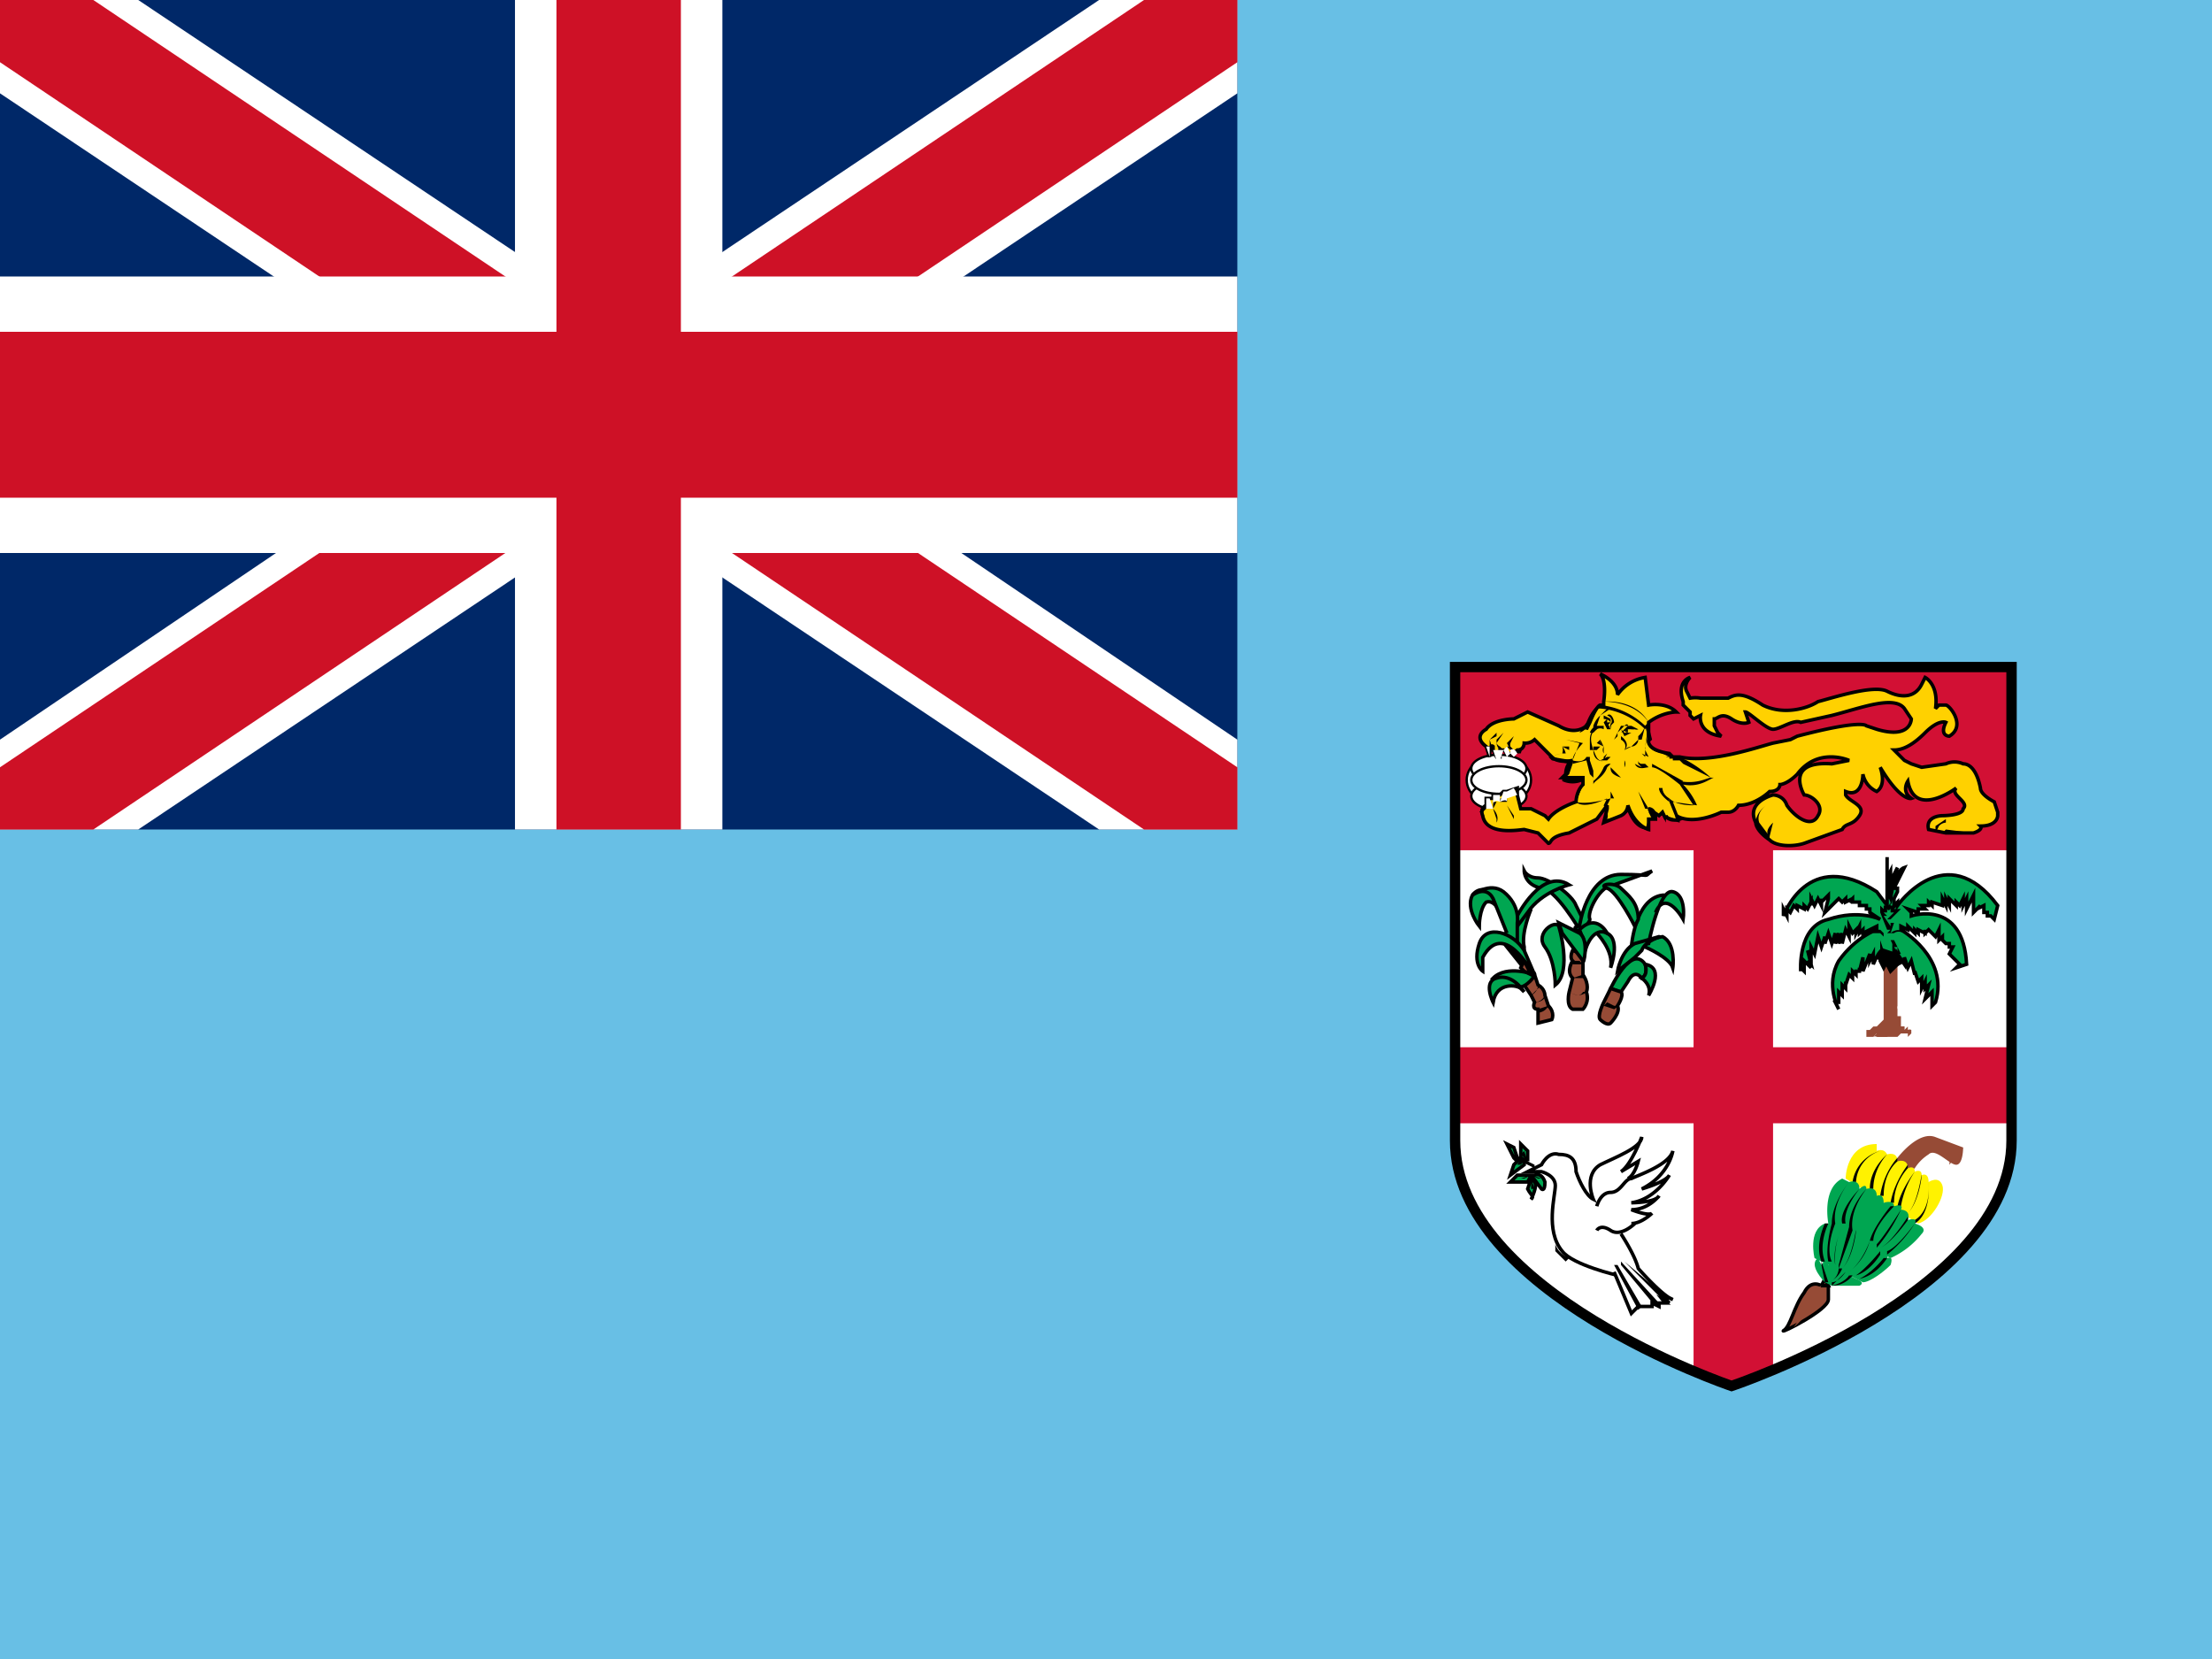 <svg xmlns="http://www.w3.org/2000/svg" viewBox="0 0 640 480">
    <path fill="#68bfe5" d="M0 0v480h640V0H0z"/>
    <g stroke-miterlimit="5">
        <path fill="#fff" d="M421 193v137c0 44 80 71 80 71s81-27 81-71V193z"/>
        <path fill="#d21034" d="M490 241v62h-69v22h69v71l11 5 12-5v-71h69v-22h-69v-62z"/>
        <path fill="#d21034" d="M421 193h161v53H421z"/>
        <g stroke-miterlimit="3">
            <g fill="#fff" stroke="#000" transform="translate(-97 98) scale(.665)">
                <ellipse cx="798" cy="192" rx="14" ry="11"/>
                <ellipse cx="798" cy="187" rx="12" ry="6"/>
                <ellipse cx="798" cy="199" rx="12" ry="6"/>
                <ellipse cx="798" cy="192" rx="12" ry="6"/>
            </g>
            <path fill="#ffd100" stroke="#000" d="M578 235l-1-3s-4-2-4-4c-1-5-3-7-5-7a6 6 0 0 0-5 0l-7 1-3-1-2-1-3-3c3 0 6-2 9-5 4-4 6-3 6-3-2 4 1 4 1 4 5-3 0-9-1-9h-2l-1 1c1-7-3-9-3-9l-1 2c-2 4-6 4-10 2s-16 2-20 3c-3 2-10 4-16 1-6-4-8-3-10-2h-8a9 9 0 0 0-3 0l-1-2c-1-2 1-4 1-4s-4 1-2 7v1l2 2v1l1 1 2-1s-1 5 6 6l-1-1-1-2v-2c1 0 2-2 5 0s5 1 5 1l-1-3c1 0 6 5 8 5s6-3 8-2l9-2c8-2 18-6 21-2l2 3s0 6-10 3l-3-1s-1-2-20 3l-2 1-5 1c-4 1-18 6-27 4h-3 1l-1-1c-7-1-6-4-6-4v-4h0a4 4 0 0 0 0 0v-1c4-3 8-3 8-3-3-3-8-2-8-2l-1-8a12 12 0 0 0-8 5c0-4-5-6-5-6 2 2 1 8 1 8h0v1h-1s-1 0-3 5l-1 2v-1s-3 3-8 0l-9-4-4 2s-6 0-8 3c0 0-4 2 0 5l1 3s0-4 1-3v1l1 2h1v-2h1l1 1h2l1-1c2 0 2-2 2-2a4 4 0 0 0 3-1l5 5h0c2 2 6 1 6 1-2 1-2 4-2 4l-1 1h6v2c-2 2-2 5-2 5h0v0s-6 2-8 5l-1-1-4-2h-3l-1-4v-2l-3 1h-1 0l-1 1h0v0h-2v1h-2v2c-2 1-1 3-1 3 1 6 11 4 12 4l4 1 3 3c1 0 0-2 6-3l8-4 3-4v1l-1 4 5-2c2-1 2-3 2-3 2 6 6 7 6 7v-3h2c0-2-1-3-2-3l3 2 1-1 1 2v-1c1 2 4 1 4 1a7 7 0 0 0-1-1c5 3 13-1 13-1h2c2 0 3-2 3-2 5 0 9-4 9-4 3 0 3-2 3-2s2 0 5-3c6-8 15-4 15-4l-5 1c-14-1-8 9-8 9h0c2 0 6 3 4 6v0c-2 4-7 0-9-3-1-3-4-3-4-3s-8 2-5 8c0 1 1 3 4 5 2 2 7 2 10 1l11-4c1-2 3-1 5-4s-3-4-4-6v-1c5 2 5-5 5-5a7 7 0 0 0 4 5c3-2 1-7 1-7 6 10 9 9 9 9-3-2-1-5-1-5 2 11 14 2 14 2-1 1 0 2 1 3s2 2 1 3c0 2-6 2-6 2s-5 0-4 4l5 1h8c3-1 2-2 2-2 5 0 5-3 5-3z"/>
            <path d="M430 217v-1l2 1-1-3 2-1v-1l-2 2v2a1 1 0 0 0-1 0zm141 24l-8-1 2-2-3 3h9zm-59 1l1-4c-2 2-2 3-1 5z"/>
            <path d="M508 238c0 2 2 3 4 5v-1l-3-4c-1-3 2-5 2-5s-3 2-3 5zm52 1v2l1-2a3 3 0 0 1 2-1v-1l-3 2zm-119-24l-1 2a1 1 0 0 1-1 0h-1l-1-1a2 2 0 0 1 0-1l1-2-2 2 1 2h1l1 1h1l1-3c3 1 6-3 6-3s-3 4-6 3z"/>
            <path d="M433 215a3 3 0 0 0 1 2h2v-1l1 1v-1h-1v1h-1l-1-1a2 2 0 0 1-1-1l2-3-2 2zm-4 20l1-1h2l1 3v1c1-2-1-4-1-4h-1l-1-1-2 2zm10-5l-3 1v2l2 4v-1l-2-3v-1a1 1 0 0 1 0-1l3-1 1 3-1-3z"/>
            <path d="M434 231v1s0 4 2 5c-2-1-2-5-2-5h2v-1h-2zM432 232v2l1-2h1-2zM476 210l1 4v2l6 3a1 1 0 0 0-1 0h2v1h3-1l1 1 8 4c-1 0-4 2-9 1v1l4 6c-1 0-5 0-7-2v1l2 5-3-1v1l-1-1v-1l-1 1-3-2v1l1 2h-1l-1 3c0-1-3-2-5-6l-2 2-4 1a3 3 0 0 0 0-2 13 13 0 0 1 0-2l1-2s-7 2-10 1l2-5v-2h-5l1-1 1-3v-1l-6-1a7 7 0 0 1 3-1h1a4 4 0 0 0-1-2l2 1v-3 2h-2l-1-1 1 1a3 3 0 0 1 0 2 8 8 0 0 0-3 1h-1l1 1 5 1a6 6 0 0 0-1 3 2 2 0 0 0-1 1v1a7 7 0 0 0 6 0v1c-2 2-2 5-2 5 2 2 7 0 9-1l-1 2a15 15 0 0 0 1 2l-1 2v1l5-2 2-1c2 5 5 5 5 5h1a9 9 0 0 0 0-3 292 292 0 0 0 2 0v-1h2l1 2v-1l4 1v-1l-2-5 7 1a20 20 0 0 0-4-6c5 1 8-2 9-2h-1a36 36 0 0 0-7-5 9 9 0 0 0-4-1l-1-1c-4 0-5-1-6-2v-1l1-1-1-4h-1z"/>
            <path d="M459 209l-2 3h-5a3 3 0 0 0 1 2l4 1-2 5v1l4-1 1 4 1 1v2c0-1 3-2 4-5l1-1v1c0 1 0 2 3 3l1-3a2 2 0 0 0 0-2l3 1c1 2 3 1 4 1l-1-1h-1a1 1 0 0 1-1-1v-1l-1-2 2 1 2 1h1-1l-1-2v-1l1-7-1 1 1 1-1 5a2 2 0 0 0 0 1v2l-1-1-2-1 1 2v2l1 1-2-1-3-1v2l-1 3-3-3v-1a2 2 0 0 0-2 1 10 10 0 0 1-3 4 5 5 0 0 0 0-1v-2l-1-3v-1h-1c-1 2-4 1-4 1 0-2 3-5 3-5l-5-1a3 3 0 0 1-1-2h5a5 5 0 0 0 3-3l3-5s-2 0-4 5z"/>
            <path d="M464 203l-2 2h1a21 21 0 0 1 13 6l1-2c-4-7-13-6-13-6zm0 0c1 0 9 0 13 6l-1 1a22 22 0 0 0-13-6 420 420 0 0 1 1-1z"/>
            <path d="M463 207a7 7 0 0 0-2 3v1a5 5 0 0 0-1 3v3h1c0 2 1 4 5 3l4-3 2-1 2-2h1l1-4a7 7 0 0 1-2 3v1a2 2 0 0 1-2 2 3 3 0 0 0-2 1l-4 3c-4 1-4-1-5-3-1-3-1-5 1-6v-1l1-3 3-2h-1l-2 2z"/>
            <path d="M461 216h3v2h4-4a2 2 0 0 1 0-2h-3l-1-2 1 2z"/>
            <path d="M463 214l-1 1 2 1h2v-1a2 2 0 0 0-3-1zm1 2l-1-1v-1a2 2 0 0 1 3 1v1h-2zm-1-2zm1 4v2l1-2h-1zm0 0h1l-1 1v-1zm-2-1l-1 1 2-2h-2v1zm0 0z"/>
            <path d="M461 216l1 3 1 1h2l1-1v-1 1h-1l-2 1-1-1-1-3zm1-6a3 3 0 0 0-2 2h1l1-1a2 2 0 0 1 2 0v-1h-2zm7 4s2 1 1 3c2-2-1-4-1-4v1zm-6 0l1 2-1-1v-1zm5 1v0zm0 1zM467 217zm-4-5h-1 1zM462 213v0zm3-6s3 1 0 4l2-2c0-1-1-3-2-2zm9 4l-2-1h-3l-1 2 2-2c1-1 1 0 2 1h2z"/>
            <path d="M474 211a1 1 0 0 1-1 0l-2-1-2 2 2-1h3z"/>
            <path d="M472 212l-2 1-1-2 1 1h2c1 0 0 0 0 0z"/>
            <path d="M471 212a1 1 0 0 1-1-1l1 1z"/>
            <path d="M471 211v1l-1-1h1zm-5-2l-1 1v-1c0-1 0 0 0 0h1z"/>
            <path d="M464 208s3 0 2 3v-3l-2-1v1z"/>
            <path d="M464 209l1 2h1l-1-2v-1l-1 1z"/>
            <path d="M465 209l1 1-1-1v-1 1zm3 2v2l-1 1 1-2v-1zm10 11c2 0 8 5 8 5l1-1-9-5v1zm2 6c0 2 3 4 3 4v-1s-2-1-2-3h-1zm-6 1l2 5h1l-3-5zm-8 0v2h1l-1-2z"/>
            <g fill="#fff" stroke="none" stroke-width="0">
                <path d="M430 216l1 3v-3h-1zm2 1l1 3h1l1-3h-3zM435 217l1 2 1-1-1-2-1 1zm4 1l-1 1-1-1v-1s1-1 2 1zm-9 16v-3h1l1 3h-2zm6-3v-2l2-1 1 2-3 1zM434 232l1-3h1v3s0-1-2 0zm-2 0v-2h2v2s-2-1-2 1v-1z"/>
            </g>
        </g>
        <g fill="#00a651" stroke="#000">
            <path d="M462 270s5 5 4 10c0 0 3-8-1-10-3-2-3 0-3 0z"/>
            <path fill="#964b36" d="M455 275s-1 2 0 3c0 0-2 3 0 5l-1 4s-1 4 1 5h3s2-2 1-5c0 0 1-2-1-5v-4-2l-3-1z"/>
            <path d="M457 269s-7-12-11-12c-5-1-5-5-5-5s1 2 4 2 10 5 11 8l2 4-2 3z"/>
            <path d="M457 268s2-15 12-15 6 1 9-1l-11 4c-4 0-8 8-7 10 0 1-3 4-4 3s1-1 1-1z"/>
            <path d="M459 274s2-6 6-4c0 0-3-6-8-1l2 5zm-8-6s4 13-1 17c0 0 0-7-3-11s3-8 4-6z"/>
            <path d="M452 270l6 8c0 2 2-6-1-8l-6-3 1 3z"/>
            <path fill="#964b36" d="M441 285l2 3 1 2s-1 2 1 2v4l4-1s1-2-1-4l-1-3s0-2-2-3l-1-3-3 3z"/>
            <path d="M444 282s-8-3-12 1l7 2c1 2 5-2 5-3z"/>
            <path d="M441 287l-1-1c-1-1-7-2-8 4 0 0-3-6 1-7 3-1 6 1 8 4m-5-13l4 5h1s-3-5-5-5zm-1-8s-2-6-5-5c-2 2-2 7-2 7s-4-5-2-9c3-4 9 0 9 7z"/>
            <path fill="#964b36" d="M440 280l1 1 2 1-2-4-1 2z"/>
            <path d="M438 272s0-6 4-8l1-1s-3 7-2 11v1"/>
            <path d="M439 265s7-14 15-9c0 0-8 2-12 8l-3 4v-3z"/>
            <path d="M436 270l-4-10c-1-2-3-3-6-1 0 0 5-4 9-1 5 4 4 9 4 9v6l-4-3"/>
            <path d="M443 281s-8-15-14-4v4s-3-2-1-8 10-3 13 2l3 7-1-1zm23 5s6-13 10-7c0 0 1 3-1 4 0 0-2-3-4 1l-2 3-3-1z"/>
            <path d="M475 283s3 2 2 5c0 0 5-8-1-9 0 0 1 3-1 4zm1-9s7 3 8 6c0 0 1-7-3-9 0 0-6 1-5 3z"/>
            <path d="M479 264c3-7 8 2 8 2s1-7-3-8-7 15-7 15l-5 1s1-14 9-15h1"/>
            <path d="M473 268s-5-10-8-11 2-2 4 0 5 4 5 9l-1 2zm-5 13s1-6 5-8l7-2c1 0-4 1-5 4l-2 2-5 4z"/>
            <path fill="#964b36" d="M466 286l-2 4s-2 4-1 5c0 0 2 2 3 1 0 0 3-3 2-5 0 0 2-3 1-4l-3-1z"/>
            <path fill="#000" d="M455 279h3l-1-1h-2v1zm0 4h4l-1-1-3 1zm-1 4s3 2 5 0h-1c-1 2-4 0-4 0zm-11 1l3-3h-1c0 2-2 3-2 3zm1 2s3 0 3-2c-1 2-3 2-3 2zm1 2v1s2 0 3-2l-3 1zm19-1l3 1a2 2 0 0 0 1-1h-1l-2-1-1 1z" stroke="none"/>
        </g>
        <g fill="#964b36" stroke="none" stroke-width="0">
            <path d="M542 300zm9-2v-1h-1v-2a8 8 0 0 0 0-1h-1v-2a2 2 0 0 1 0-1v-1-10 2-4l-4-2v19l-3 3v1h1l-1 1a1 1 0 0 1 1 0h3l1-1h2v-1h2z"/>
            <path d="M545 300h4l1-1h2v1l1-1v-1a1 1 0 0 0-1 0v-1l-1 1v-1h-1l-1-1v1l-1 1h-2a9 9 0 0 0 0-1v1h-1v1h-1v-1 1l-1 1h2m-3-3l-1 1h-1v2h2l1-1v-1-1"/>
        </g>
        <g stroke="#000">
            <path d="M551 278l-2 1-1-1 1-2 2 2zm-5-2l-1 1c-1 1-2 0-2-1l2-2 1 2z"/>
            <path d="M549 277l-2 1-1-1 1-2 2 1zM546 278l-1 2-1-2 1-2 1 2zM549 279l-2 2-1-2 1-1 2 1z"/>
        </g>
        <path fill="#00a651" stroke="#000" d="M549 262s14-20 29 0l-1 4-1-1h-1v-1h-1v-2l-2 1 1-1-2 2v-5l-2 4v-3l-1 2v-2l-1 2-1-1v1l-2-2v2l-1-2v2l-1-2v2l-3-1v1l-1-1v1h-2l1 1h-2v1l-3-1 1 1v1s15-5 16 14l-3 1 1-1-1-1-2-2 1-2h-1v-1h-1l-1-1h0v-1l-1 1v-3l-1 2-1-1h0l-1-1-1 1v-1 1l-2-1v1l-1-1v1l-2-2v1l-2-1v1s14 8 10 21l-1 1v-4l-2 2 1-4-1 1v-2l-1 2v-3l-1 1-1-3v1l-1-4-1 2-1-3v2l-2-3v1l-1-2v1l-3-1c-1-1-3 4-3 4v-3l-1 2v-2l-2 5v-4l-1 4v-1 1h-1v1l-1-1v2l-1-1-1 3v-1 2l-1-1v3l-1-1v3h-1l1 2s-4-7 0-14c5-7 11-9 11-9h0v-1l-4 2v-1l-1 1v-2l-1 2v-1l-1 1-1-2v3l-1-2-1 4v-3l-1 3v-3l-1 3v-3l-1 3-1-3-1 3v-2l-1 3-1-3-1 5-1-2v3l-1-2 1 4-1-1 1 2-2-2v3l-1-1v1s-1-13 8-15c9-3 15 0 15 0l-3-2v-1h-1v-1h-2v-1h-2v-1l-1 1 1-1-2 1v-1l-1 1-1-1-4 4 1-4h0v-1l-2 2v-1 2l-1-2-1 2-1-2v2-1l-1 2-1-1v1l-2-1v1l-1-1-1 2-1-1v2l-1-2v2s7-20 27-7l3 4c1 2 0 0 0 0v-14 6l1-2v3l2-4s-3 7-2 9c0 0 1-8 4-9l-3 6h1v1h0l-1 2v2l1-1z"/>
        <path d="M547 270h1s1-1 3 0c-2-2-4 0-4 0zm0-7v1h1l-2 2h1l3-3h-2l1-1h-2v-1l-1 2z"/>
        <path d="M544 263v1l2 5h1l-1 1h1l1-3h-1v1l-2-3h1l-1-1h1v-2h-1v1l-1-1v1zm-2 6v1h2l1 1v-1l-1-1h-2zm2 6v-3l1 3zm4-1l-1-2h1l1 2zm1 2v-2l1 2z"/>
        <path fill="#00a651" stroke="#000" d="M443 340h-4l-2 2h5l1-2m0 1l-1 3c1 2 2 2 1 3 0 0 2-4 1-5l-1-1m-3-6l-2 2-1 3 4-3v-1m1 0v-3l-2-2v4l2 1m-3-1l-1-3-2-1 2 4 1 1m5 4s2-1 3 2c0 3-1 2-1 2l-3-4h1z"/>
        <path d="M443 341v3h1l-1-3 1-5-1 5z"/>
        <path d="M441 341h-1l3-1-2 1zm3-3l-6-3v-1l6 3z"/>
        <path d="M440 337h-1l1-2 1 1zm2-1l-2-2 1-1 1 3zm1 4l2 1h1l-3-1z"/>
        <path fill="#fff" stroke="#000" d="M471 341c2-1 3-5 3-5l-5 3c3-2 6-10 6-10 0 3-8 6-12 8-5 3-2 10-2 10-2-1-4-5-5-8 0-4-2-5-5-5-3-1-5 3-5 3l-4 2h4s4 1 4 4-3 13 2 19c3 4 16 7 16 7"/>
        <path fill="#fff" stroke="#000" d="M462 349s1-4 4-4 4-4 6-4c2-1 11-4 12-8 0 0-1 7-9 11 0 0 7-2 8-4 0 0-4 7-11 8 0 0 7 0 8-2 0 0-3 4-8 4 0 0 5 2 6 1 0 0-3 3-6 3h1s-4 4-7 2-4 0-4 0M469 357s4 6 5 10c0 0 7 8 10 9l-4-2 3 3-2-1a6 6 0 0 0 1 1h0-2v1l-2-1v1h-1-1-1-1l-2 2-5-12"/>
        <path d="M474 379l-7-13h1l7 12zm5-1l-10-12v-1l11 12zm3-1l-12-12 13 11zM451 337h-3 3zm-5 0l1 1-1 1 1-1-1-1zM450 337l-1 1h-1 1l1-1zM450 337h-1 1zM450 337h-2 2zM450 360v2l2 2 1 1 1-1s-3-1-4-4z"/>
        <g fill="#964b36" stroke="#000">
            <path d="M549 335s6-8 11-6l8 3s0 5-2 5-6-5-8-3a13 13 0 0 0-4 4c-1 1-7 1-5-3z" stroke="none"/>
            <path d="M528 370l-1 2h2l-1-2z"/>
            <path d="M527 372s-3-2-5 2c-3 4-4 10-6 11-1 1 13-6 13-9v-4h-2z"/>
            <path d="M527 372s-3 1-3 5c-1 4-5 7-5 7m49-52s-4 2-4 5" stroke="none"/>
        </g>
        <path fill="#fff200" d="M534 341s0-10 9-10v2s2-1 3 1c0 0 3-1 3 2 0 0 3-1 3 2 0 0 2-1 2 1 0 0 2-1 2 1 0 0 2-1 2 2 0 0 3-2 4 1s-3 10-7 11"/>
        <path d="M558 342s1 8-4 11v1c5-3 4-12 4-12zm-6 9c3-3 4-10 4-11s-1 8-4 11zm-3-2h1a26 26 0 0 1 4-10s-4 5-5 10zm-2-1h1c0-6 4-10 4-10v-1s-4 5-5 11zm-3-2h1c0-7 4-10 4-10v-1s-4 4-5 11zm-3-2h1c0-6 4-10 4-10s-5 4-5 10zm-5-2h1a10 10 0 0 1 7-9 11 11 0 0 0-8 9z"/>
        <path fill="#00a651" d="M529 354s-2-10 4-13l2 1s3-1 3 2c0 0 2-2 2 0 0 0 3-1 3 2 0 0 2-1 2 2 0 0 3-1 3 1 0 0 3-1 2 1 0 0 3 0 2 3 0 0 3-1 2 1 0 0 4 1 2 3a24 24 0 0 1-9 7"/>
        <path fill="#00a651" d="M525 364s-2-8 3-10h2s3-1 3 1c0 0 2-1 3 1 0 0 1-1 1 1 0 0 2-1 2 1 0 0 2-1 2 1 0 0 3 0 2 2 0 0 2 0 1 1 0 0 3 0 2 2 0 0 2-1 1 2-2 2-6 5-8 5"/>
        <path fill="#00a651" d="M528 371s-5-5-2-7l1 2s1-2 2 0h2l1 1s2 0 2 1c0 0 2 0 1 1l2 1s3 1 1 2h-8l-2-1z"/>
        <path d="M546 362v1a36 36 0 0 0 8-9s-5 7-8 8zm-2-1c3-1 8-8 8-8v-1s-5 8-8 9zm-1-1v1a48 48 0 0 0 7-11s-5 8-7 10zm-2-1h1c0-4 6-10 6-10h-1s-5 6-6 10zm-11-5h1c-1-6 4-12 4-12s-5 6-5 12zm3 0h1c-1-4 4-10 4-10s-6 6-5 10zm5 2c0-5 5-10 5-10s-5 5-5 10zm-11 9h1c-2-5 1-11 1-11h-1s-3 6-1 11zm2 0h1c-2-4 1-11 1-11h-1s-2 7-1 11zm9 5c5-1 8-6 8-6h-1s-3 4-7 6zm-1-1c4-1 7-6 7-6v-1s-4 5-7 7zm-1 0l7-8-7 8zm-5-3a21 21 0 0 1 2-11s-3 6-2 11zm2 1c3-3 4-10 4-11s-1 8-4 11zm2 1a17 17 0 0 0 6-9s-2 6-6 9zm0-13l-3 11v1l4-11c-1-6 4-12 4-12s-5 5-5 11z"/>
        <path d="M539 357c0 1-1 8-5 11 4-3 5-10 5-11l6-9-6 9zm-12 9l1 5h1l-2-6v1zm2 0v5-5zM529 371l2-5-2 5zm0 0a7 7 0 0 0 4-4h-1s0 3-3 4zm1 0v1l4-4s-2 3-4 3zM530 372c4 0 6-3 6-3h-1s-1 2-5 3z"/>
        <path d="M530 372s5 1 7-2c-2 3-7 2-7 2z"/>
        <path fill="none" stroke="#000" stroke-width="3" d="M421 193v137c0 44 80 71 80 71s81-27 81-71V193z"/>
    </g>
    <path fill="#002868" d="M0 0v240h358V0H0z"/>
    <path fill="#fff" d="M0 0v27l139 93L0 214v26h40l139-93 139 93h40v-26l-139-94 139-93V0h-40L179 93 40 0H0z" color="#000" font-family="sans-serif" font-weight="400" overflow="visible" style="line-height:normal;text-indent:0;text-align:start;text-decoration-line:none;text-decoration-style:solid;text-decoration-color:#000;text-transform:none;block-progression:tb;isolation:auto;mix-blend-mode:normal"/>
    <path fill="#ce1126" d="M0 0v18l152 102L0 222v18h27l152-102 152 102h27v-18L206 120 358 18V0h-27L179 102 27 0H0z" color="#000" font-family="sans-serif" font-weight="400" overflow="visible" style="line-height:normal;text-indent:0;text-align:start;text-decoration-line:none;text-decoration-style:solid;text-decoration-color:#000;text-transform:none;block-progression:tb;isolation:auto;mix-blend-mode:normal"/>
    <path fill="#fff" d="M149 0v80H0v80h149v80h60v-80h149V80H209V0h-60z" color="#000" font-family="sans-serif" font-weight="400" overflow="visible" style="line-height:normal;text-indent:0;text-align:start;text-decoration-line:none;text-decoration-style:solid;text-decoration-color:#000;text-transform:none;block-progression:tb;isolation:auto;mix-blend-mode:normal"/>
    <path fill="#ce1126" d="M161 0v96H0v48h161v96h36v-96h161V96H197V0h-36z" color="#000" font-family="sans-serif" font-weight="400" overflow="visible" style="line-height:normal;text-indent:0;text-align:start;text-decoration-line:none;text-decoration-style:solid;text-decoration-color:#000;text-transform:none;block-progression:tb;isolation:auto;mix-blend-mode:normal"/>
</svg>
